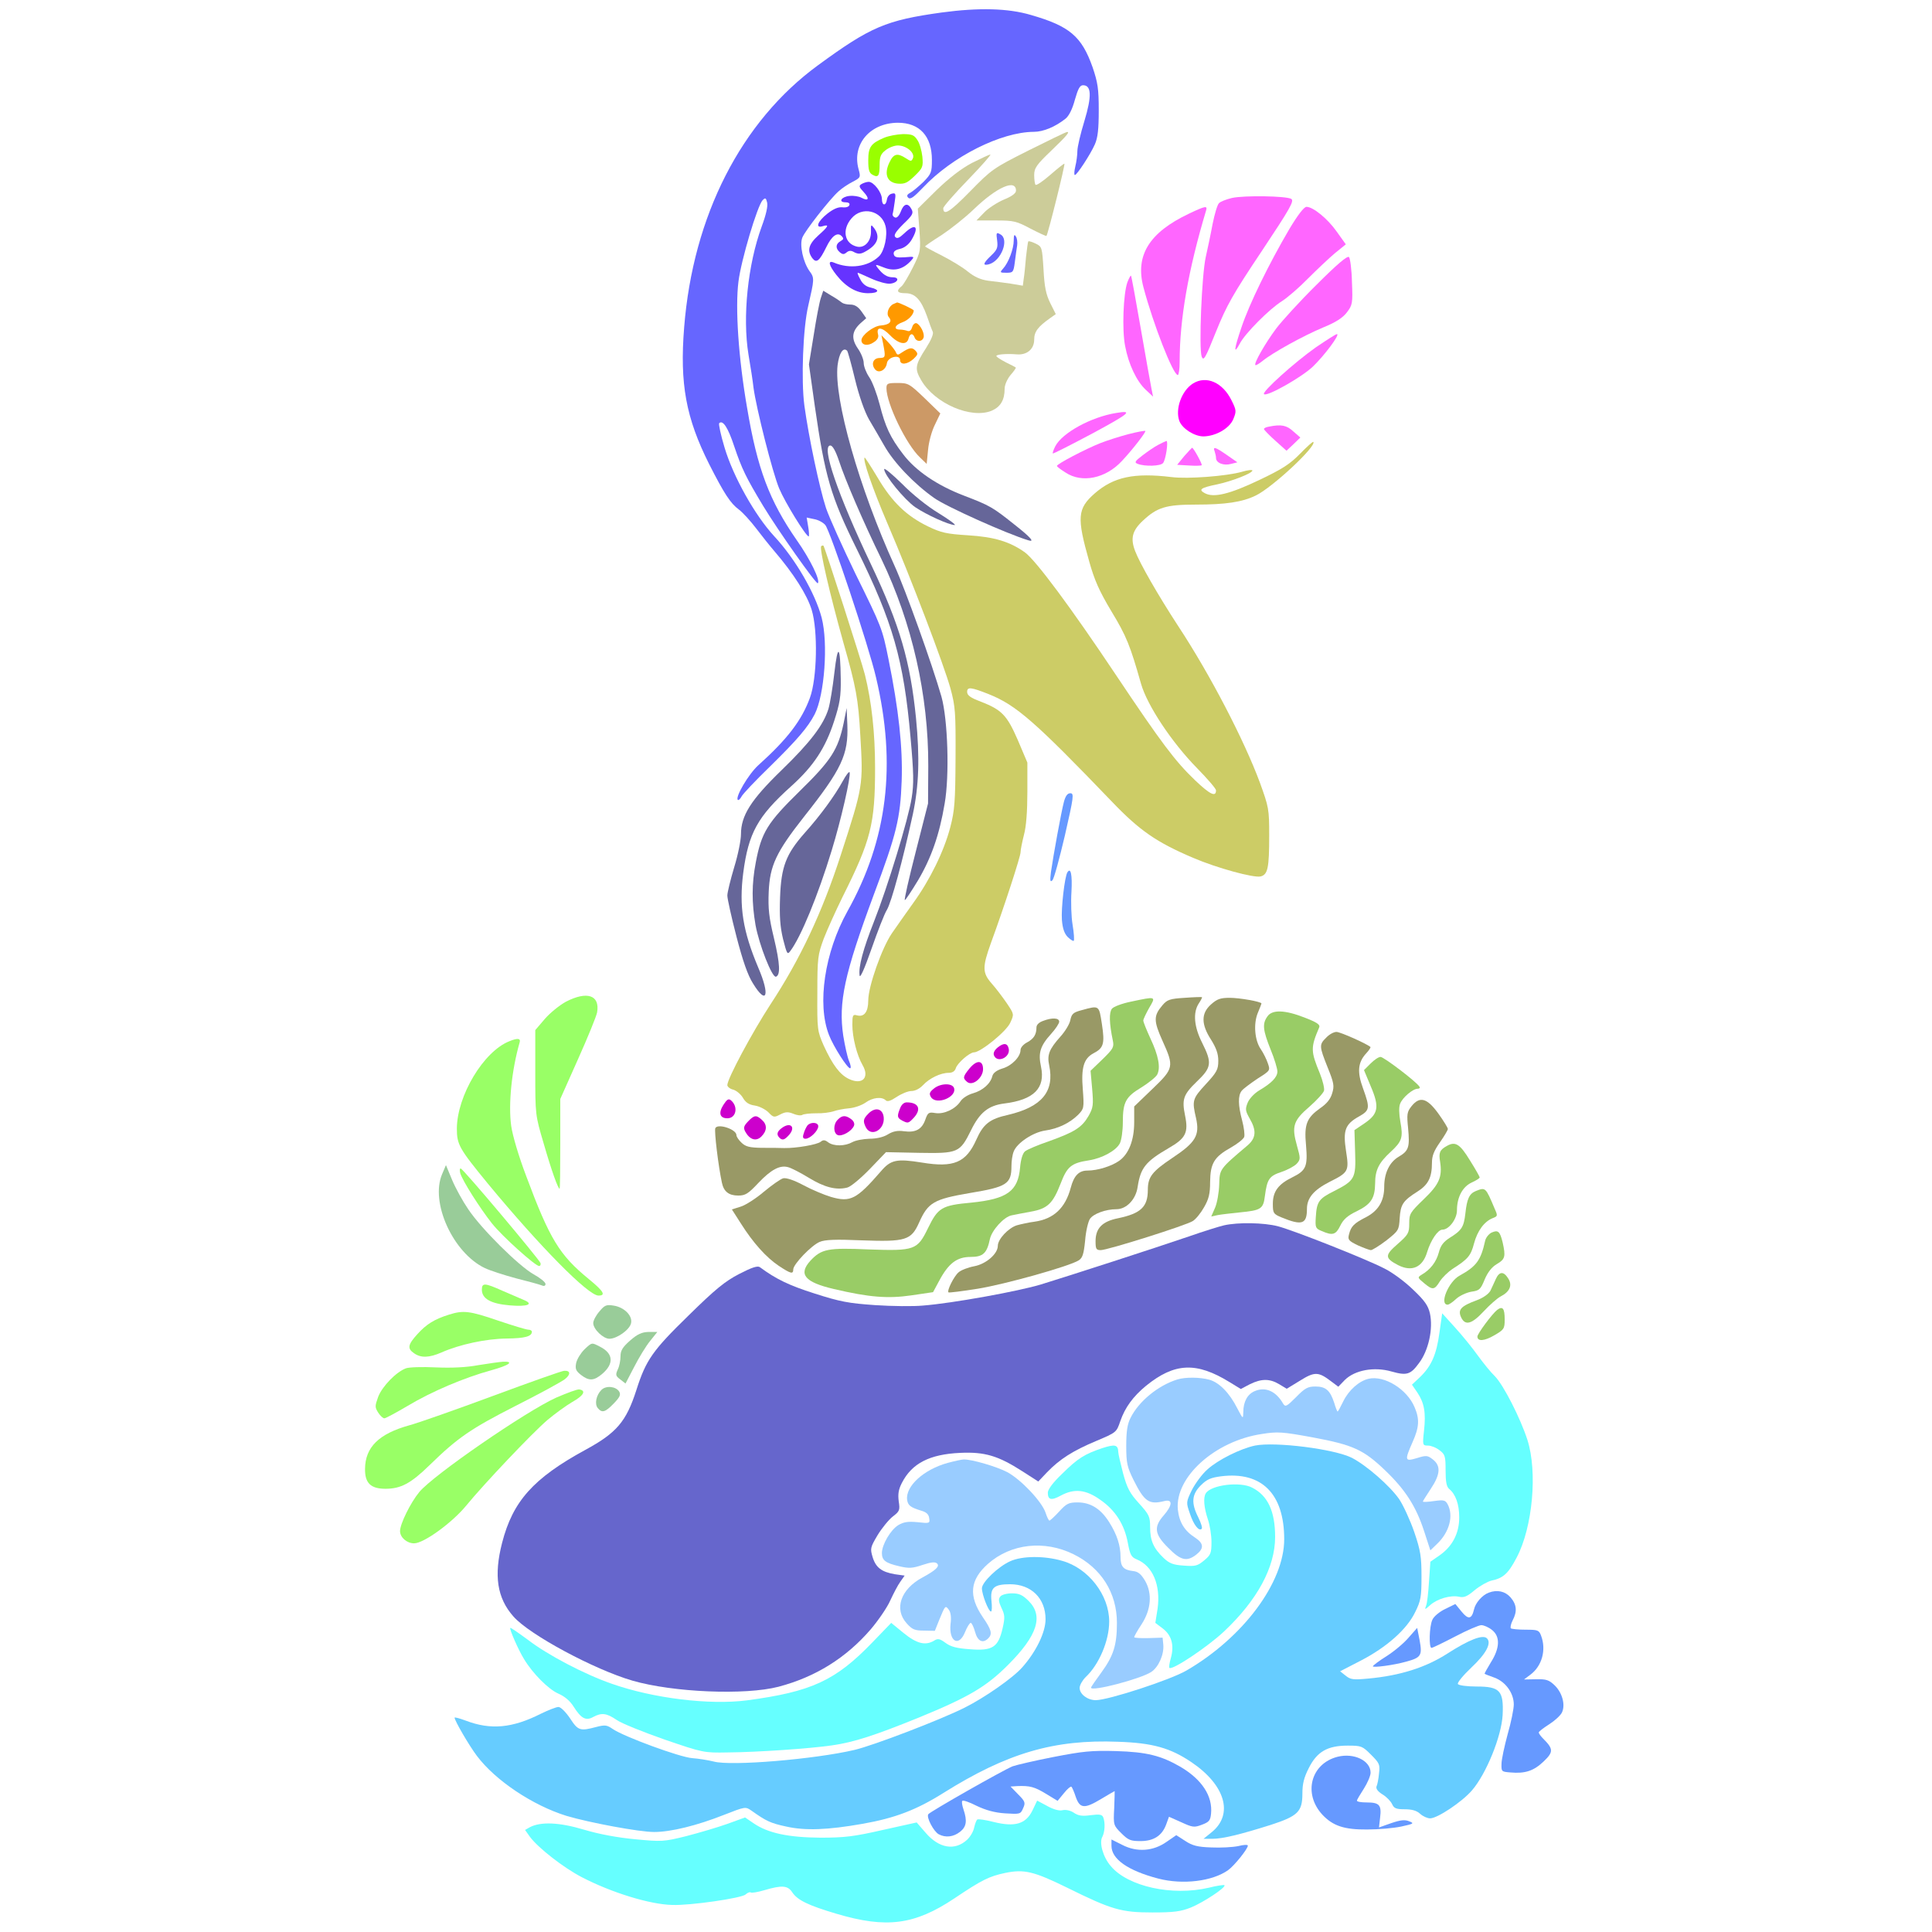 <?xml version="1.0" encoding="UTF-8" standalone="no"?>
<svg
   xmlns:dc="http://purl.org/dc/elements/1.1/"
   xmlns:cc="http://creativecommons.org/ns#"
   xmlns:rdf="http://www.w3.org/1999/02/22-rdf-syntax-ns#"
   xmlns:svg="http://www.w3.org/2000/svg"
   xmlns="http://www.w3.org/2000/svg"
   xmlns:sodipodi="http://sodipodi.sourceforge.net/DTD/sodipodi-0.dtd"
   xmlns:inkscape="http://www.inkscape.org/namespaces/inkscape"
   version="1.0"
   width="850pt"
   height="850pt"
   viewBox="0 0 850 850"
   preserveAspectRatio="xMidYMid meet"
   id="svg170"
   sodipodi:docname="11.svg"
   inkscape:version="0.92.2 5c3e80d, 2017-08-06">
  <defs
     id="defs174" />
  <sodipodi:namedview
     pagecolor="#ffffff"
     bordercolor="#666666"
     borderopacity="1"
     objecttolerance="10"
     gridtolerance="10"
     guidetolerance="10"
     inkscape:pageopacity="0"
     inkscape:pageshadow="2"
     inkscape:window-width="1920"
     inkscape:window-height="978"
     id="namedview172"
     showgrid="false"
     inkscape:zoom="0.58897835"
     inkscape:cx="879.43255"
     inkscape:cy="636.23586"
     inkscape:window-x="0"
     inkscape:window-y="1"
     inkscape:window-maximized="1"
     inkscape:current-layer="svg170" />
  <g
     transform="translate(0,850) scale(0.1,-0.1)"
     fill="#000000"
     stroke="none"
     id="g168">
    <path
       d="M0 4250 l0 -4250 1923 1 c1057 1 1913 3 1902 6 -130 30 -289 86 -335 117 -57 39 -97 45 -143 21 -43 -22 -90 -33 -230 -50 -105 -14 -143 -15 -213 -5 -243 32 -508 174 -615 330 -42 61 -44 59 40 80 l43 11 -67 40 c-135 79 -267 215 -331 343 -32 65 -45 126 -25 126 5 0 40 -15 77 -33 63 -29 78 -32 164 -32 83 0 101 3 139 25 25 14 46 30 48 35 2 6 -24 53 -58 105 -82 128 -133 232 -153 311 -47 189 10 413 139 544 28 29 116 95 197 148 140 92 172 117 149 117 -6 0 -26 13 -44 30 -19 16 -39 30 -45 30 -41 0 -347 -285 -488 -454 -82 -97 -100 -113 -159 -144 -91 -46 -158 -41 -181 13 -21 50 -17 95 11 151 14 27 25 50 25 52 0 1 -32 -1 -70 -4 -61 -6 -73 -4 -91 12 -31 28 -49 68 -49 108 0 52 37 142 70 170 28 23 29 24 10 41 -11 10 -24 32 -30 50 -16 49 5 90 90 174 55 56 70 76 65 91 -26 82 111 192 258 208 l62 7 3 55 2 55 -70 79 c-95 107 -122 167 -128 277 -4 78 -2 91 21 130 34 60 54 129 65 224 13 112 49 181 142 277 67 67 83 79 138 95 55 16 68 24 103 70 55 71 127 115 195 121 49 4 56 2 85 -27 41 -41 38 -59 -34 -216 -104 -228 -120 -314 -108 -575 8 -184 22 -240 59 -240 20 0 66 -47 109 -110 58 -86 205 -202 289 -230 34 -12 37 -10 92 37 74 65 145 114 209 147 l51 27 -48 64 c-65 85 -115 191 -141 295 -18 71 -21 103 -16 195 l5 110 -39 27 c-43 30 -47 44 -24 88 16 31 25 34 85 31 l35 -2 78 140 77 141 -49 97 c-89 178 -124 336 -109 483 3 36 13 133 21 215 8 83 22 168 31 189 9 21 67 91 134 159 160 166 191 233 192 413 0 210 -68 351 -278 576 -127 137 -155 173 -196 254 -71 140 -114 390 -102 595 7 123 16 177 57 349 39 159 69 245 116 329 20 36 45 83 55 103 31 64 163 230 242 305 41 40 147 120 235 177 180 119 246 145 432 167 57 6 111 16 119 20 8 5 -938 9 -2102 9 l-2118 0 0 -4250z"
       id="path4"
       style="fill:none" />
    <path
       d="M4435 8494 c278 -55 365 -114 420 -286 34 -107 40 -187 21 -276 -21 -100 -53 -165 -118 -242 -71 -84 -72 -87 -103 -221 -32 -134 -29 -200 11 -289 29 -66 26 -92 -14 -117 -39 -24 -52 -43 -52 -75 0 -18 -12 -39 -35 -62 -19 -20 -35 -44 -35 -54 0 -10 -11 -24 -24 -32 -27 -14 -41 -43 -52 -102 -3 -20 -17 -47 -31 -60 -22 -21 -35 -23 -125 -25 -114 -3 -124 -8 -159 -80 -26 -54 -23 -134 7 -163 11 -10 61 -34 112 -53 185 -70 280 -148 355 -295 67 -128 321 -511 333 -499 10 10 -35 127 -107 273 -81 165 -139 317 -139 363 0 14 11 49 24 78 l24 52 -64 42 c-79 51 -94 71 -94 125 0 112 166 217 367 231 46 3 83 8 83 11 0 2 -20 31 -44 63 -66 87 -88 154 -94 276 -5 121 14 199 75 302 79 133 179 210 346 266 283 94 527 17 627 -198 38 -81 54 -184 41 -264 -12 -79 -30 -119 -103 -236 -49 -78 -79 -113 -151 -174 l-89 -77 33 -28 c70 -59 71 -60 119 -43 l43 15 -7 -42 c-19 -117 -169 -273 -318 -330 -39 -15 -93 -22 -205 -29 -195 -11 -248 -31 -280 -107 -12 -29 -12 -37 5 -76 11 -23 68 -117 127 -207 177 -269 227 -354 324 -554 121 -246 131 -283 138 -467 6 -160 2 -179 -51 -214 -23 -14 -35 -13 -183 26 -232 60 -356 125 -496 258 -37 36 -69 63 -71 61 -3 -3 -19 -79 -37 -169 -31 -164 -32 -184 -26 -420 2 -51 0 -55 -21 -58 -13 -2 -32 -12 -42 -22 -41 -41 -95 11 -110 107 -15 91 -11 229 9 343 31 170 36 240 18 240 -25 0 -39 -27 -47 -92 -19 -149 -44 -240 -158 -565 -9 -28 -12 -58 -8 -86 7 -46 79 -172 109 -191 13 -8 52 -2 165 26 156 39 299 62 502 78 200 17 347 -2 507 -64 48 -18 118 -43 154 -55 145 -47 287 -136 376 -235 81 -91 307 -399 345 -471 46 -88 82 -212 102 -348 21 -140 20 -223 -5 -337 -38 -176 -38 -179 15 -262 60 -94 106 -235 113 -348 9 -156 -34 -340 -111 -464 -22 -37 -26 -51 -17 -54 32 -11 51 -43 51 -84 0 -42 1 -44 53 -68 62 -30 77 -63 60 -141 l-10 -49 43 -44 c77 -81 83 -161 15 -217 l-37 -32 17 -35 c17 -31 17 -38 3 -70 -20 -49 -39 -68 -91 -93 -38 -19 -56 -21 -124 -16 l-79 5 -34 -47 c-65 -88 -173 -156 -296 -186 -36 -9 -118 -19 -182 -22 -113 -6 -119 -5 -172 21 -30 15 -69 40 -86 56 l-32 30 -24 -29 c-15 -18 -52 -40 -95 -56 -75 -29 -91 -45 -109 -115 -17 -65 -143 -188 -236 -232 -64 -31 -78 -33 -191 -36 -191 -5 -313 26 -458 119 l-80 51 -85 -4 c-92 -5 -126 -18 -230 -88 -75 -51 -170 -98 -233 -115 -45 -12 247 -14 2216 -14 l2267 -1 0 4250 0 4250 -2042 -1 c-1124 -1 -2034 -3 -2023 -5z"
       id="path6"
       style="fill:none" />
    <path
       d="M4143 8445 c-245 -34 -313 -63 -544 -232 -338 -247 -550 -662 -589 -1153 -20 -249 8 -399 110 -602 66 -130 94 -173 131 -200 17 -13 51 -50 76 -83 25 -33 61 -78 80 -100 84 -98 144 -192 164 -258 28 -91 24 -302 -8 -388 -36 -98 -98 -180 -227 -296 -43 -39 -102 -140 -90 -152 3 -3 10 3 16 14 5 11 63 72 128 135 119 117 164 170 194 227 44 86 60 313 31 425 -28 107 -115 258 -209 359 -85 92 -180 262 -218 389 -17 56 -27 104 -24 108 16 16 39 -19 66 -101 34 -101 53 -139 127 -262 66 -109 234 -347 241 -341 12 12 -33 105 -93 190 -120 173 -173 313 -218 581 -38 218 -53 441 -38 557 12 95 83 332 106 357 12 12 15 11 20 -10 4 -16 -5 -55 -24 -106 -61 -167 -85 -397 -58 -563 9 -52 19 -117 22 -145 12 -91 84 -375 113 -444 26 -62 118 -211 130 -211 2 0 2 19 -2 41 l-7 42 33 -7 c18 -3 40 -15 49 -26 22 -26 192 -535 223 -670 91 -384 51 -714 -126 -1030 -100 -180 -134 -407 -81 -543 19 -50 81 -147 93 -147 5 0 3 15 -5 33 -7 17 -18 67 -25 110 -22 147 5 272 134 620 101 269 117 337 123 502 5 146 -13 313 -58 535 -27 134 -30 142 -145 375 -56 116 -115 246 -130 290 -29 89 -76 312 -95 450 -15 112 -6 344 17 440 27 118 28 122 5 153 -28 40 -44 114 -31 147 12 30 120 168 159 203 14 13 42 32 62 42 36 19 36 20 26 57 -29 109 51 202 173 203 96 0 150 -59 150 -164 0 -54 -3 -61 -37 -96 -21 -20 -47 -42 -58 -48 -15 -8 -17 -14 -9 -22 9 -9 25 3 64 44 130 138 344 245 488 246 42 0 95 22 140 58 15 12 30 42 41 83 14 49 22 64 36 64 37 0 39 -48 6 -157 -17 -55 -31 -115 -31 -132 0 -17 -4 -48 -9 -68 -5 -21 -6 -38 -2 -38 9 0 68 90 88 135 13 30 17 67 17 150 0 94 -4 121 -27 189 -48 136 -101 181 -271 230 -101 30 -229 33 -393 11z"
       id="path8"
       style="fill:#6666ff" />
    <path
       d="M4525 7838 c-155 -78 -162 -83 -257 -180 -89 -91 -118 -109 -118 -74 0 7 49 63 108 124 60 62 104 112 99 112 -5 0 -41 -17 -81 -37 -47 -25 -99 -65 -155 -119 l-83 -82 7 -93 c6 -93 6 -95 -28 -164 -19 -38 -41 -76 -50 -84 -26 -21 -20 -31 16 -31 43 0 69 -28 95 -100 10 -30 22 -62 26 -70 4 -9 -8 -37 -29 -70 -49 -76 -52 -92 -22 -143 60 -103 220 -171 310 -134 39 17 57 47 57 97 0 16 11 42 26 60 15 17 25 32 23 33 -2 2 -21 12 -42 22 -21 11 -41 23 -43 28 -5 7 41 12 89 8 45 -4 77 23 77 65 0 35 17 57 71 95 l24 17 -24 48 c-19 38 -26 72 -30 149 -6 97 -7 100 -34 113 -16 8 -30 12 -33 10 -2 -3 -6 -34 -10 -69 -3 -35 -7 -78 -10 -95 l-4 -31 -53 9 c-28 4 -73 10 -100 13 -33 5 -59 16 -90 41 -23 19 -75 50 -114 70 -40 20 -73 38 -73 40 0 2 33 25 73 50 39 26 104 77 142 114 101 97 185 134 185 81 0 -11 -18 -25 -53 -39 -30 -13 -69 -38 -87 -57 l-34 -35 86 0 c78 0 90 -3 152 -36 37 -19 69 -34 70 -32 7 9 84 318 79 318 -3 0 -31 -22 -63 -50 -31 -27 -60 -47 -64 -43 -3 3 -6 22 -6 42 0 31 9 45 75 108 72 69 84 85 68 82 -5 -1 -80 -37 -168 -81z"
       id="path10"
       style="fill:#cccc99" />
    <path
       d="M3890 7894 c-59 -25 -70 -41 -70 -100 0 -42 4 -55 19 -63 25 -14 31 -5 31 45 0 34 5 47 26 63 15 12 39 21 54 21 37 0 75 -31 67 -55 -7 -16 -9 -16 -32 -1 -37 24 -54 20 -72 -19 -25 -52 -10 -89 38 -93 29 -2 41 3 73 34 36 35 38 40 34 85 -3 26 -12 59 -22 73 -14 22 -24 26 -64 26 -26 -1 -63 -8 -82 -16z"
       id="path12"
       style="fill:#99ff00" />
    <path
       d="M3790 7690 c-12 -7 -11 -13 9 -34 28 -30 23 -43 -9 -26 -11 6 -35 10 -52 8 -36 -3 -52 -28 -18 -28 13 0 20 -5 17 -12 -2 -8 -15 -12 -31 -10 -18 2 -39 -7 -66 -28 -43 -34 -55 -66 -20 -55 30 9 25 -1 -20 -41 -43 -39 -50 -67 -26 -100 18 -23 31 -13 61 48 24 50 49 68 67 50 11 -11 10 -15 -4 -23 -22 -12 -23 -32 -3 -49 12 -10 18 -10 29 -1 11 9 20 10 35 1 16 -8 27 -8 44 1 57 30 72 65 43 105 -14 18 -15 17 -14 -14 1 -43 -28 -75 -62 -67 -55 13 -67 74 -24 124 46 55 133 35 150 -34 10 -41 -5 -110 -29 -133 -48 -46 -129 -57 -199 -27 -27 11 -22 -12 12 -55 42 -53 89 -80 139 -80 48 0 55 15 11 25 -20 4 -36 17 -45 36 -9 16 -14 29 -11 29 2 0 29 -12 60 -26 31 -14 68 -24 83 -22 34 4 43 28 11 28 -25 0 -44 12 -67 42 -12 16 -10 16 28 1 45 -18 84 -8 118 29 18 20 17 20 -27 16 -35 -2 -45 0 -48 14 -2 11 6 18 27 23 19 4 38 18 51 39 36 60 18 77 -32 29 -21 -20 -31 -24 -39 -16 -8 8 1 23 35 57 41 39 46 48 36 66 -15 29 -34 25 -47 -11 -7 -18 -17 -29 -25 -26 -7 2 -12 9 -11 15 2 6 6 29 9 52 6 38 5 42 -12 38 -11 -2 -20 -13 -22 -26 -4 -29 -22 -28 -22 2 0 29 -36 76 -58 76 -9 0 -24 -5 -32 -10z"
       id="path14"
       style="fill:#6633ff" />
    <path
       d="M5420 7629 c-25 -6 -51 -16 -57 -23 -7 -6 -19 -47 -28 -91 -8 -44 -22 -109 -30 -145 -18 -79 -31 -405 -18 -439 8 -21 16 -8 63 110 47 116 74 164 201 354 125 188 144 221 130 230 -23 13 -207 16 -261 4z"
       id="path16"
       style="fill:#ff66ff" />
    <path
       d="M5231 7560 c-175 -83 -238 -184 -200 -325 42 -159 130 -385 151 -385 4 0 8 26 8 58 0 189 38 404 116 665 7 23 -1 22 -75 -13z"
       id="path18"
       style="fill:#ff66ff" />
    <path
       d="M5673 7493 c-91 -155 -177 -331 -211 -433 -33 -97 -36 -125 -7 -71 22 43 130 152 185 186 25 16 77 61 115 100 39 39 92 89 118 111 l48 39 -40 56 c-40 57 -104 109 -133 109 -11 0 -39 -37 -75 -97z"
       id="path20"
       style="fill:#ff66ff" />
    <path
       d="M4387 7442 c4 -32 0 -41 -26 -66 -36 -34 -39 -46 -11 -39 55 14 92 111 51 132 -17 10 -19 8 -14 -27z"
       id="path22"
       style="fill:#6666ff" />
    <path
       d="M4460 7442 c0 -37 -23 -98 -47 -124 -15 -17 -14 -18 15 -18 29 0 31 2 37 48 3 26 8 58 10 72 2 14 0 32 -6 40 -6 11 -9 6 -9 -18z"
       id="path24"
       style="fill:#6666ff" />
    <path
       d="M5792 7247 c-73 -72 -152 -159 -177 -192 -50 -67 -99 -154 -92 -161 2 -3 17 6 33 19 43 35 178 110 267 147 54 22 85 42 103 66 24 32 26 39 22 133 -1 55 -8 105 -13 110 -7 7 -52 -31 -143 -122z"
       id="path26"
       style="fill:#ff66ff" />
    <path
       d="M4960 7258 c-18 -51 -24 -209 -10 -280 15 -81 51 -156 91 -193 l32 -30 -7 35 c-4 19 -25 138 -47 264 -22 127 -41 231 -43 233 -2 2 -9 -11 -16 -29z"
       id="path28"
       style="fill:#ff66ff" />
    <path
       d="M3611 7188 c-6 -18 -20 -91 -31 -162 l-21 -129 26 -185 c45 -311 70 -396 184 -627 159 -322 207 -488 237 -830 14 -155 15 -204 5 -265 -14 -92 -106 -393 -166 -545 -47 -119 -69 -199 -63 -237 2 -14 22 31 52 117 27 77 57 155 68 172 20 34 70 218 114 420 27 126 31 250 14 424 -25 249 -71 408 -197 674 -148 311 -221 525 -180 525 10 0 23 -23 38 -67 27 -83 106 -267 187 -433 135 -281 207 -599 206 -910 l-1 -165 -54 -212 c-30 -117 -52 -213 -48 -213 3 0 29 39 58 87 58 98 94 200 117 337 22 124 14 371 -14 471 -40 140 -159 472 -206 575 -156 343 -268 736 -251 883 7 53 24 81 42 64 3 -3 19 -60 35 -127 18 -74 42 -141 61 -175 18 -30 48 -82 67 -115 42 -75 132 -169 220 -231 53 -38 321 -158 414 -186 30 -10 12 12 -62 70 -95 76 -108 83 -220 126 -118 45 -213 109 -269 183 -56 73 -78 120 -103 219 -12 46 -32 100 -46 120 -13 19 -24 47 -24 62 0 14 -11 43 -26 64 -30 44 -26 76 12 111 l25 22 -21 30 c-15 21 -30 30 -49 30 -15 0 -31 4 -36 8 -6 5 -26 19 -47 31 l-36 22 -11 -33z"
       id="path30"
       style="fill:#666699" />
    <path
       d="M3932 7163 c-22 -9 -35 -43 -21 -59 16 -19 2 -33 -36 -36 -32 -2 -85 -43 -85 -65 0 -22 28 -27 54 -9 16 10 23 22 19 35 -9 35 17 33 52 -3 38 -40 74 -47 82 -16 6 24 19 26 27 5 7 -19 32 -20 39 -1 7 17 -14 58 -31 64 -7 2 -16 -6 -19 -18 -4 -13 -11 -19 -20 -16 -8 3 -23 6 -34 6 -29 0 -23 20 11 32 26 9 50 34 50 52 0 5 -70 38 -74 35 0 0 -7 -3 -14 -6z"
       id="path32"
       style="fill:#ff9900" />
    <path
       d="M5788 6971 c-92 -65 -237 -195 -227 -205 12 -13 167 75 215 121 52 50 121 143 106 143 -5 0 -47 -27 -94 -59z"
       id="path34"
       style="fill:#ff66ff" />
    <path
       d="M3885 6990 c12 -62 11 -64 -15 -65 -28 0 -39 -27 -20 -50 16 -20 48 -3 52 27 4 28 58 40 58 14 0 -23 32 -20 59 5 20 19 21 23 8 37 -15 15 -26 13 -61 -10 -15 -11 -19 -10 -24 1 -2 7 -18 28 -34 45 l-30 31 7 -35z"
       id="path36"
       style="fill:#ff9900" />
    <path
       d="M5249 6813 c-50 -31 -80 -113 -60 -166 13 -33 66 -67 106 -67 54 1 114 35 131 76 14 34 14 39 -8 83 -39 79 -111 110 -169 74z"
       id="path38"
       style="fill:#ff00ff" />
    <path
       d="M3900 6792 c0 -67 87 -248 148 -305 l29 -28 6 61 c3 35 16 83 30 111 l24 50 -69 67 c-67 64 -72 67 -119 67 -44 0 -49 -2 -49 -23z"
       id="path40"
       style="fill:#cc9966" />
    <path
       d="M4910 6683 c-110 -18 -236 -87 -267 -146 -8 -16 -13 -30 -11 -32 2 -2 82 39 178 90 161 87 177 101 100 88z"
       id="path42"
       style="fill:#ff66ff" />
    <path
       d="M5583 6623 c-13 -2 -23 -7 -22 -11 1 -4 23 -27 50 -51 l49 -44 31 29 30 29 -31 27 c-29 27 -53 32 -107 21z"
       id="path44"
       style="fill:#ff66ff" />
    <path
       d="M4965 6590 c-38 -10 -95 -28 -125 -40 -63 -25 -190 -91 -190 -100 0 -3 17 -16 38 -29 72 -48 177 -26 248 51 48 51 107 128 103 132 -2 2 -35 -4 -74 -14z"
       id="path46"
       style="fill:#ff66ff" />
    <path
       d="M5094 6542 c-17 -9 -47 -30 -68 -46 -34 -26 -36 -31 -20 -37 31 -12 101 -10 111 4 12 14 24 97 15 97 -4 -1 -21 -9 -38 -18z"
       id="path48"
       style="fill:#ff66ff" />
    <path
       d="M5719 6503 c-44 -45 -78 -67 -179 -115 -130 -62 -200 -79 -239 -58 -30 16 -19 24 54 39 66 14 155 49 155 61 0 4 -21 2 -47 -6 -68 -19 -238 -32 -308 -23 -166 20 -255 1 -339 -72 -76 -67 -79 -105 -24 -299 23 -82 44 -130 98 -220 66 -109 82 -149 130 -318 27 -95 135 -258 247 -372 46 -47 83 -90 83 -97 0 -31 -26 -19 -92 44 -88 84 -148 164 -348 463 -199 298 -352 504 -401 540 -66 47 -135 68 -251 75 -93 6 -117 11 -175 39 -95 46 -159 108 -222 215 -30 50 -56 90 -57 88 -9 -9 35 -137 100 -289 103 -239 250 -626 278 -728 21 -78 23 -104 22 -305 -1 -192 -4 -231 -23 -304 -28 -107 -90 -233 -164 -335 -32 -45 -74 -104 -93 -132 -44 -64 -104 -234 -104 -295 0 -51 -18 -75 -50 -66 -18 5 -20 0 -20 -41 0 -56 20 -135 45 -178 32 -55 -1 -89 -60 -61 -40 19 -72 62 -111 147 -28 64 -29 69 -28 230 0 156 2 169 28 240 16 41 53 123 82 182 126 252 144 322 144 570 0 152 -15 291 -45 411 -14 56 -175 556 -182 566 -2 2 -6 1 -10 -2 -9 -9 38 -211 97 -422 57 -200 66 -250 75 -410 13 -220 13 -222 -86 -527 -82 -253 -179 -459 -310 -658 -80 -123 -189 -326 -189 -354 0 -7 12 -17 26 -20 14 -4 33 -20 42 -35 12 -21 26 -31 53 -35 20 -3 47 -17 60 -30 22 -23 25 -23 52 -9 23 12 35 12 57 3 16 -7 34 -9 40 -5 6 4 34 7 61 7 28 -1 62 4 77 9 14 5 44 11 68 13 23 2 55 13 72 25 32 23 72 27 89 10 7 -7 21 -3 48 15 21 14 50 26 65 26 16 0 36 10 51 26 28 30 77 54 113 54 16 0 27 7 31 20 7 23 61 70 80 70 29 0 144 93 160 131 17 37 17 37 -16 86 -18 26 -47 65 -66 86 -41 47 -42 71 -3 179 58 158 130 380 130 398 0 11 7 45 15 77 10 36 15 104 15 188 l0 130 -42 99 c-48 110 -70 133 -165 170 -43 16 -58 27 -58 42 0 23 17 21 95 -10 121 -48 205 -122 545 -476 119 -124 194 -176 354 -244 105 -45 266 -89 297 -82 32 8 38 37 38 181 0 116 -2 124 -41 232 -69 186 -218 474 -359 688 -90 138 -169 276 -190 331 -21 55 -13 89 34 133 63 59 102 71 233 71 131 0 205 11 264 40 73 35 270 219 253 236 -2 2 -29 -22 -59 -53z"
       id="path50"
       style="fill:#cccc66" />
    <path
       d="M5210 6493 l-31 -38 52 -3 c28 -2 53 -1 56 1 4 4 -36 77 -42 77 -2 0 -17 -17 -35 -37z"
       id="path52"
       style="fill:#ff66ff" />
    <path
       d="M5344 6514 c3 -9 6 -22 6 -29 0 -22 34 -35 66 -26 l28 7 -46 32 c-52 36 -63 39 -54 16z"
       id="path54"
       style="fill:#ff66ff" />
    <path
       d="M3890 6436 c0 -26 89 -134 136 -167 50 -34 148 -78 174 -79 8 0 -23 23 -70 52 -50 30 -117 84 -162 130 -43 42 -78 71 -78 64z"
       id="path56"
       style="fill:#666699" />
    <path
       d="M3671 5541 c-7 -63 -19 -135 -26 -159 -22 -72 -81 -149 -207 -271 -134 -130 -178 -199 -178 -281 0 -26 -13 -91 -30 -146 -16 -54 -30 -110 -30 -124 0 -14 18 -95 40 -180 28 -108 50 -171 73 -207 60 -98 76 -53 23 70 -68 161 -85 269 -66 417 23 175 63 248 211 381 99 89 151 169 189 287 25 77 30 108 29 185 -2 148 -13 159 -28 28z"
       id="path58"
       style="fill:#666699" />
    <path
       d="M3712 5320 c-25 -118 -54 -164 -193 -300 -143 -140 -169 -182 -194 -315 -18 -94 -18 -176 -1 -275 16 -87 73 -233 90 -227 20 7 18 57 -9 170 -22 91 -26 129 -23 203 5 116 33 175 154 329 168 212 197 275 192 407 l-3 73 -13 -65z"
       id="path60"
       style="fill:#666699" />
    <path
       d="M3707 5062 c-34 -62 -97 -149 -167 -227 -82 -93 -103 -148 -108 -282 -3 -85 0 -129 13 -184 17 -66 19 -71 32 -53 46 60 122 245 182 442 41 133 85 326 79 344 -2 6 -16 -12 -31 -40z"
       id="path62"
       style="fill:#666699" />
    <path
       d="M4681 4973 c-12 -45 -47 -238 -57 -308 -5 -39 -4 -48 6 -38 7 6 31 95 55 197 39 171 41 186 24 186 -13 0 -21 -12 -28 -37z"
       id="path64"
       style="fill:#6699ff" />
    <path
       d="M4696 4662 c-12 -20 -28 -159 -24 -210 3 -37 11 -60 26 -75 12 -11 24 -19 26 -16 3 3 1 34 -5 70 -6 35 -8 101 -5 146 4 74 -3 109 -18 85z"
       id="path66"
       style="fill:#6699ff" />
    <path
       d="M2490 4093 c-29 -16 -71 -50 -94 -77 l-41 -48 0 -187 c0 -185 0 -187 37 -312 34 -118 63 -199 70 -199 2 0 3 89 3 198 l0 197 78 175 c43 96 81 189 84 206 13 76 -44 95 -137 47z"
       id="path68"
       style="fill:#99ff66" />
    <path
       d="M5212 4110 c-65 -4 -77 -8 -98 -33 -39 -46 -39 -68 0 -155 52 -115 51 -122 -44 -213 l-80 -77 0 -69 c0 -80 -24 -140 -66 -170 -34 -24 -95 -43 -140 -43 -37 0 -59 -22 -73 -75 -24 -90 -75 -138 -160 -150 -25 -3 -60 -11 -78 -16 -37 -12 -83 -61 -83 -90 0 -35 -51 -80 -104 -90 -27 -5 -58 -17 -69 -27 -20 -17 -52 -81 -44 -88 2 -2 59 5 128 16 123 20 404 99 445 125 17 11 22 28 28 86 3 41 13 83 21 96 15 23 70 43 117 43 44 0 85 43 93 97 13 85 34 112 137 172 75 43 87 68 72 142 -15 73 -8 93 52 151 65 62 67 82 23 170 -36 71 -41 133 -15 173 10 15 16 27 14 28 -2 1 -36 0 -76 -3z"
       id="path70"
       style="fill:#999966" />
    <path
       d="M4975 4093 c-39 -8 -76 -22 -83 -31 -13 -17 -12 -63 4 -140 6 -29 2 -36 -46 -83 l-52 -50 7 -79 c6 -71 5 -83 -16 -120 -29 -50 -60 -70 -174 -111 -50 -17 -97 -37 -106 -45 -10 -9 -18 -36 -21 -70 -9 -105 -57 -139 -214 -155 -131 -12 -147 -22 -191 -112 -47 -97 -59 -101 -261 -94 -180 8 -208 2 -256 -49 -55 -60 -26 -95 102 -125 157 -37 239 -43 342 -28 l95 14 27 50 c41 77 78 105 138 105 55 0 72 16 85 78 8 39 62 99 96 105 13 3 51 10 83 16 75 13 98 36 132 123 29 76 47 91 125 103 58 9 120 43 136 75 7 14 13 55 13 92 0 89 12 112 82 154 32 20 63 45 69 56 16 30 6 84 -30 160 -17 37 -31 72 -31 78 0 6 12 31 26 56 30 51 32 51 -81 27z"
       id="path72"
       style="fill:#99cc66" />
    <path
       d="M5328 4081 c-44 -39 -44 -87 0 -155 23 -37 32 -62 32 -93 0 -38 -6 -50 -55 -103 -59 -64 -61 -72 -43 -149 17 -76 -1 -107 -105 -176 -88 -59 -107 -83 -107 -140 0 -75 -31 -104 -132 -125 -69 -14 -98 -44 -98 -101 0 -34 3 -39 23 -39 30 0 376 109 405 128 13 8 35 35 49 60 21 36 27 59 27 112 1 82 18 110 91 151 30 17 56 38 59 47 3 9 -1 42 -9 72 -18 67 -19 110 -2 131 7 9 38 32 69 53 57 36 57 36 46 68 -6 18 -20 46 -31 62 -27 39 -33 112 -13 160 9 21 16 40 16 41 0 8 -96 25 -139 25 -42 0 -56 -5 -83 -29z"
       id="path74"
       style="fill:#999966" />
    <path
       d="M4760 4056 c-38 -10 -45 -16 -51 -44 -3 -17 -23 -50 -43 -72 -50 -56 -60 -81 -50 -127 24 -115 -32 -183 -181 -218 -81 -18 -109 -40 -140 -110 -45 -100 -99 -123 -238 -100 -112 18 -138 13 -182 -39 -106 -122 -133 -137 -219 -112 -30 9 -85 32 -122 52 -41 22 -75 33 -88 30 -12 -3 -50 -30 -85 -59 -35 -30 -82 -60 -103 -66 l-38 -12 39 -61 c55 -87 112 -150 167 -187 53 -35 64 -38 64 -16 0 23 80 106 116 121 23 10 70 12 185 7 194 -7 218 0 253 79 39 87 64 102 222 129 164 27 184 40 184 119 0 21 4 50 10 64 14 37 84 84 138 92 57 8 108 33 145 69 26 27 27 30 21 111 -8 97 4 137 47 160 45 23 50 43 37 128 -13 84 -11 83 -88 62z"
       id="path76"
       style="fill:#999966" />
    <path
       d="M5576 4028 c-23 -32 -20 -60 14 -145 17 -41 30 -85 30 -97 0 -25 -25 -51 -81 -84 -20 -12 -43 -36 -50 -54 -11 -28 -10 -35 9 -69 31 -53 28 -86 -9 -118 -124 -105 -123 -104 -125 -172 -1 -35 -9 -81 -18 -102 l-17 -39 28 6 c15 3 60 8 98 12 93 9 103 15 110 72 10 75 19 88 73 106 27 9 58 26 67 36 17 19 17 23 1 80 -24 85 -16 110 55 171 32 28 61 60 64 70 3 9 -5 44 -18 76 -41 99 -41 114 -3 203 5 12 -10 22 -64 43 -87 34 -143 36 -164 5z"
       id="path78"
       style="fill:#99cc66" />
    <path
       d="M4588 4008 c-17 -6 -28 -17 -28 -28 0 -32 -12 -50 -41 -66 -16 -8 -29 -23 -29 -33 0 -30 -38 -70 -80 -82 -25 -8 -40 -19 -44 -33 -8 -34 -43 -64 -85 -76 -22 -6 -46 -21 -55 -35 -23 -35 -73 -58 -111 -52 -29 5 -33 2 -44 -29 -15 -43 -43 -58 -94 -51 -28 4 -48 0 -71 -14 -19 -12 -50 -19 -81 -19 -27 -1 -61 -7 -75 -15 -32 -18 -81 -19 -106 -1 -14 11 -22 12 -33 3 -15 -13 -108 -29 -161 -28 -19 1 -64 1 -100 1 -52 1 -69 5 -87 22 -13 12 -23 27 -23 34 0 26 -84 53 -93 30 -5 -13 13 -164 29 -239 8 -39 30 -57 72 -57 31 0 44 8 88 55 56 59 95 80 131 70 13 -3 54 -24 90 -46 70 -43 122 -56 170 -44 15 3 58 39 99 81 l72 75 144 -3 c173 -3 181 0 230 99 38 78 76 109 146 118 131 16 182 68 162 162 -13 60 -4 91 45 145 19 21 35 45 35 53 0 17 -31 19 -72 3z"
       id="path80"
       style="fill:#999966" />
    <path
       d="M5835 3935 c-32 -31 -31 -38 6 -131 28 -69 30 -82 20 -114 -7 -25 -24 -46 -52 -65 -60 -43 -72 -71 -63 -164 8 -94 0 -111 -61 -141 -61 -30 -85 -62 -85 -116 0 -41 2 -45 38 -60 90 -37 112 -30 112 37 0 48 29 83 99 119 84 42 87 47 73 136 -14 91 -4 118 57 152 48 27 49 37 18 123 -27 73 -23 115 14 155 12 13 21 26 18 28 -16 14 -132 66 -149 66 -12 0 -32 -11 -45 -25z"
       id="path82"
       style="fill:#999966" />
    <path
       d="M2241 3919 c-114 -45 -230 -240 -231 -384 0 -71 10 -88 136 -242 229 -277 442 -493 487 -493 34 0 23 19 -43 73 -128 105 -171 174 -275 453 -33 87 -60 178 -66 221 -13 95 2 244 37 366 6 19 -8 21 -45 6z"
       id="path84"
       style="fill:#99ff66" />
    <path
       d="M4390 3892 c-15 -12 -21 -25 -17 -35 14 -36 73 -9 65 29 -5 25 -22 27 -48 6z"
       id="path86"
       style="fill:#cc00cc" />
    <path
       d="M6030 3821 l-29 -29 30 -72 c39 -91 33 -121 -29 -163 l-43 -29 3 -98 c4 -115 -2 -124 -94 -171 -66 -33 -75 -46 -79 -114 -3 -46 -1 -50 26 -61 48 -21 62 -17 82 24 13 27 32 44 72 63 63 31 80 57 81 122 0 59 16 91 68 139 50 46 56 63 43 133 -6 34 -7 65 -1 79 10 27 56 66 77 66 8 0 12 4 8 9 -12 21 -157 131 -171 131 -9 0 -28 -13 -44 -29z"
       id="path88"
       style="fill:#99cc66" />
    <path
       d="M4266 3800 c-30 -37 -31 -43 -11 -60 24 -20 70 18 70 56 0 40 -27 42 -59 4z"
       id="path90"
       style="fill:#cc00cc" />
    <path
       d="M4109 3711 c-20 -16 -22 -23 -13 -38 24 -37 116 1 101 41 -9 22 -60 20 -88 -3z"
       id="path92"
       style="fill:#cc00cc" />
    <path
       d="M3182 3638 c-22 -35 -15 -58 18 -58 39 0 49 51 16 79 -11 9 -18 4 -34 -21z"
       id="path94"
       style="fill:#cc00cc" />
    <path
       d="M6210 3633 c-20 -25 -21 -36 -15 -96 8 -84 3 -100 -41 -126 -41 -24 -64 -72 -64 -132 0 -63 -26 -106 -80 -134 -53 -27 -66 -40 -75 -76 -6 -23 -2 -28 39 -48 25 -11 51 -21 58 -21 7 1 38 20 68 43 53 42 55 45 58 97 4 61 14 77 79 118 47 30 63 62 63 126 0 31 9 53 35 90 19 27 35 54 35 59 0 5 -19 36 -42 68 -50 69 -82 77 -118 32z"
       id="path96"
       style="fill:#999966" />
    <path
       d="M3960 3624 c-14 -35 -13 -42 9 -54 26 -13 27 -13 51 12 35 38 22 68 -31 68 -12 0 -23 -10 -29 -26z"
       id="path98"
       style="fill:#cc00cc" />
    <path
       d="M3821 3601 c-24 -24 -25 -34 -11 -62 24 -43 83 -9 78 45 -4 39 -37 47 -67 17z"
       id="path100"
       style="fill:#cc00cc" />
    <path
       d="M3291 3566 c-19 -20 -21 -28 -12 -45 20 -36 48 -44 71 -21 25 25 26 52 2 73 -25 23 -34 21 -61 -7z"
       id="path102"
       style="fill:#cc00cc" />
    <path
       d="M3686 3574 c-21 -20 -20 -60 0 -68 19 -7 62 18 71 41 4 9 -1 21 -12 29 -24 18 -40 18 -59 -2z"
       id="path104"
       style="fill:#cc00cc" />
    <path
       d="M3552 3548 c-5 -7 -13 -23 -16 -35 -6 -17 -3 -23 8 -23 20 0 56 35 56 55 0 18 -34 20 -48 3z"
       id="path106"
       style="fill:#cc00cc" />
    <path
       d="M3438 3536 c-21 -16 -23 -30 -5 -45 11 -8 19 -5 36 13 35 37 9 63 -31 32z"
       id="path108"
       style="fill:#cc00cc" />
    <path
       d="M6365 3458 c-31 -17 -36 -30 -29 -70 10 -66 -4 -99 -72 -164 -60 -58 -64 -64 -64 -107 0 -42 -4 -49 -52 -91 -56 -49 -56 -61 3 -92 61 -31 108 -10 128 58 16 52 47 98 67 98 29 0 64 47 64 85 0 57 24 103 64 122 20 9 36 19 36 23 0 3 -19 37 -43 75 -44 72 -64 85 -102 63z"
       id="path110"
       style="fill:#99cc66" />
    <path
       d="M1945 3334 c-53 -124 48 -346 188 -413 23 -11 85 -31 137 -45 52 -13 103 -27 113 -31 11 -5 17 -2 17 6 0 8 -24 27 -53 43 -65 37 -229 199 -287 286 -24 35 -56 93 -71 129 l-27 65 -17 -40z"
       id="path112"
       style="fill:#99cc99" />
    <path
       d="M2025 3338 c10 -33 86 -153 139 -220 45 -57 191 -188 208 -188 5 0 8 6 6 13 -6 17 -341 416 -351 416 -5 1 -5 -9 -2 -21z"
       id="path114"
       style="fill:#99ff66" />
    <path
       d="M6493 3260 c-29 -12 -39 -34 -46 -99 -7 -60 -16 -74 -69 -107 -28 -18 -40 -34 -48 -65 -11 -41 -37 -75 -75 -97 -19 -12 -19 -13 10 -37 38 -32 46 -31 70 8 11 17 36 41 55 54 68 43 81 58 95 112 15 56 45 97 83 112 21 8 22 10 8 41 -40 95 -40 95 -83 78z"
       id="path116"
       style="fill:#99cc66" />
    <path
       d="M5385 3109 c-22 -5 -92 -27 -155 -49 -143 -49 -523 -172 -650 -211 -99 -30 -390 -83 -520 -93 -41 -4 -136 -3 -210 2 -116 8 -154 15 -266 51 -113 36 -169 63 -241 116 -10 7 -35 -1 -91 -30 -62 -32 -105 -67 -223 -183 -157 -153 -187 -195 -229 -327 -45 -140 -87 -189 -225 -264 -229 -125 -319 -226 -366 -409 -37 -144 -22 -243 50 -324 70 -80 355 -233 523 -282 179 -52 497 -65 643 -27 163 43 298 127 407 254 33 39 72 96 85 126 14 30 33 67 44 82 l19 27 -43 6 c-58 10 -84 29 -98 76 -11 37 -10 42 22 96 19 31 49 68 67 82 30 23 32 28 26 67 -4 32 -1 52 14 81 44 86 122 126 257 132 108 5 167 -13 273 -81 l70 -45 38 40 c57 59 114 95 216 138 90 38 90 38 107 88 21 60 56 108 113 155 126 102 222 106 368 16 l49 -30 40 21 c51 25 87 25 129 0 l33 -20 59 36 c64 40 81 39 136 -3 l32 -24 29 30 c44 43 128 59 205 37 67 -19 84 -14 121 37 42 55 63 151 48 219 -8 34 -23 56 -75 105 -36 35 -92 76 -125 92 -83 43 -403 169 -469 186 -62 16 -175 18 -237 4z"
       id="path118"
       style="fill:#6666cc" />
    <path
       d="M6562 3077 c-12 -6 -25 -22 -28 -36 -19 -86 -38 -112 -112 -153 -49 -26 -91 -128 -53 -128 6 0 22 11 37 25 15 14 45 28 67 32 36 5 41 10 59 54 14 33 32 55 54 68 36 21 39 33 25 95 -12 49 -20 56 -49 43z"
       id="path120"
       style="fill:#99cc66" />
    <path
       d="M6581 2873 c-7 -16 -18 -39 -24 -52 -8 -14 -31 -31 -61 -42 -68 -25 -83 -41 -68 -74 18 -39 47 -31 100 26 26 28 59 57 74 65 41 21 53 50 33 80 -20 32 -39 30 -54 -3z"
       id="path122"
       style="fill:#99cc66" />
    <path
       d="M2120 2826 c0 -40 40 -62 122 -69 79 -7 109 5 62 24 -16 7 -58 25 -93 40 -78 35 -91 36 -91 5z"
       id="path124"
       style="fill:#99ff66" />
    <path
       d="M2637 2730 c-15 -17 -27 -40 -27 -51 0 -27 44 -69 71 -69 33 0 88 39 95 67 9 33 -29 72 -77 79 -31 5 -39 2 -62 -26z"
       id="path126"
       style="fill:#99cc99" />
    <path
       d="M6587 2737 c-22 -17 -87 -105 -87 -117 0 -23 31 -20 74 5 43 25 46 29 46 70 0 49 -9 60 -33 42z"
       id="path128"
       style="fill:#99cc66" />
    <path
       d="M1975 2716 c-64 -20 -99 -42 -138 -85 -43 -47 -46 -64 -15 -85 30 -21 66 -20 121 4 79 35 195 60 286 61 80 1 111 9 111 30 0 5 -7 9 -16 9 -8 0 -68 18 -133 40 -125 43 -153 46 -216 26z"
       id="path130"
       style="fill:#99ff66" />
    <path
       d="M6333 2637 c-13 -96 -35 -147 -86 -196 l-35 -33 24 -35 c30 -45 38 -88 29 -168 -7 -64 -6 -65 18 -65 13 0 36 -9 51 -21 24 -18 26 -27 26 -89 0 -49 4 -71 16 -81 28 -23 44 -67 44 -125 0 -70 -30 -128 -88 -168 l-39 -27 -6 -87 c-3 -48 -8 -96 -13 -107 -7 -18 -5 -18 18 3 31 28 90 45 127 37 22 -5 36 1 69 29 23 19 57 38 74 42 52 11 74 31 111 102 70 133 92 376 47 517 -31 96 -105 241 -143 280 -18 17 -51 58 -75 91 -23 32 -68 88 -100 123 l-57 63 -12 -85z"
       id="path132"
       style="fill:#66ffff" />
    <path
       d="M2772 2602 c-33 -29 -42 -44 -42 -69 0 -18 -5 -44 -12 -58 -11 -24 -9 -29 11 -44 l23 -18 38 73 c21 41 52 92 70 114 l32 40 -39 0 c-29 -1 -48 -9 -81 -38z"
       id="path134"
       style="fill:#99cc99" />
    <path
       d="M2571 2563 c-16 -16 -32 -42 -36 -59 -5 -26 -2 -35 21 -53 35 -27 56 -27 93 4 53 45 50 90 -9 120 -37 19 -35 20 -69 -12z"
       id="path136"
       style="fill:#99cc99" />
    <path
       d="M2105 2494 c-53 -10 -116 -13 -187 -10 -60 3 -119 1 -132 -4 -43 -16 -104 -79 -122 -125 -15 -42 -15 -46 0 -70 9 -14 21 -25 27 -25 6 0 52 25 103 55 105 63 249 124 366 156 80 22 105 40 53 38 -16 -1 -64 -8 -108 -15z"
       id="path138"
       style="fill:#99ff66" />
    <path
       d="M2170 2359 c-162 -60 -329 -119 -370 -130 -133 -37 -193 -96 -194 -191 -1 -63 25 -88 90 -88 68 0 112 24 194 104 124 121 181 160 379 261 105 53 202 106 216 117 27 21 25 39 -3 37 -9 0 -150 -50 -312 -110z"
       id="path140"
       style="fill:#99ff66" />
    <path
       d="M5180 2431 c-84 -26 -170 -96 -206 -169 -14 -27 -19 -59 -19 -123 0 -76 4 -93 32 -150 48 -96 68 -110 136 -93 37 9 36 -18 -3 -63 -45 -51 -41 -83 20 -143 55 -56 82 -62 124 -29 34 27 32 49 -6 74 -47 30 -70 68 -76 124 -13 142 163 301 369 332 70 11 89 10 225 -15 177 -33 223 -54 318 -145 89 -85 136 -159 171 -266 l28 -86 29 28 c55 52 74 124 47 175 -10 18 -17 20 -60 14 -27 -4 -49 -5 -49 -2 0 2 16 27 35 56 42 63 45 101 9 129 -23 18 -29 19 -70 6 -54 -16 -55 -11 -19 71 29 65 31 100 9 152 -33 80 -133 142 -203 126 -42 -10 -87 -50 -111 -99 -12 -25 -23 -45 -25 -45 -2 0 -9 17 -15 38 -18 55 -37 72 -83 72 -33 0 -46 -7 -85 -47 -42 -42 -47 -44 -57 -28 -31 54 -77 75 -124 55 -32 -13 -51 -46 -51 -93 -1 -32 -1 -31 -27 18 -34 67 -79 113 -123 125 -40 11 -104 12 -140 1z"
       id="path142"
       style="fill:#99ccff" />
    <path
       d="M2646 2385 c-23 -23 -31 -62 -16 -80 19 -23 33 -18 70 20 28 29 32 39 24 53 -15 23 -58 27 -78 7z"
       id="path144"
       style="fill:#99cc99" />
    <path
       d="M2447 2351 c-133 -60 -541 -341 -602 -415 -39 -47 -85 -141 -85 -172 0 -28 30 -54 62 -54 43 0 169 92 230 167 77 94 289 318 357 376 31 26 80 62 109 79 50 28 62 50 31 55 -8 2 -53 -15 -102 -36z"
       id="path146"
       style="fill:#99ff66" />
    <path
       d="M4850 2129 c-80 -27 -108 -45 -177 -113 -40 -38 -63 -69 -63 -83 0 -32 15 -36 57 -13 59 32 110 27 173 -18 67 -46 107 -109 122 -190 10 -53 15 -63 40 -73 70 -29 105 -113 91 -216 l-10 -63 33 -25 c39 -30 51 -74 35 -131 -6 -21 -9 -40 -6 -42 12 -12 169 93 241 161 146 138 224 282 224 415 0 113 -32 182 -101 217 -53 28 -181 12 -204 -25 -12 -19 -8 -63 9 -114 9 -26 16 -71 16 -100 0 -49 -3 -57 -32 -81 -29 -24 -38 -27 -90 -23 -47 3 -64 10 -89 34 -44 42 -59 76 -59 135 0 47 -4 55 -49 105 -40 44 -52 66 -70 132 -11 43 -21 85 -21 93 -1 33 -14 36 -70 18z"
       id="path148"
       style="fill:#66ffff" />
    <path
       d="M5521 2140 c-65 -14 -163 -63 -209 -105 -23 -20 -53 -61 -68 -90 -26 -54 -26 -55 -9 -104 16 -49 40 -80 52 -67 4 3 -3 26 -15 50 -32 63 -29 101 11 141 27 27 44 34 90 40 178 22 277 -77 277 -277 0 -190 -180 -432 -429 -577 -69 -41 -345 -131 -400 -131 -36 0 -71 26 -71 54 0 12 12 33 26 47 59 55 104 160 104 245 0 117 -92 235 -207 267 -79 23 -177 22 -229 -2 -53 -24 -124 -92 -124 -119 0 -27 29 -102 40 -102 4 0 5 21 2 47 -6 58 11 73 82 73 93 0 156 -62 156 -154 0 -57 -41 -142 -102 -211 -41 -47 -166 -134 -254 -178 -105 -53 -403 -167 -485 -186 -175 -41 -543 -72 -619 -51 -24 6 -67 13 -95 15 -54 4 -299 94 -349 128 -26 18 -34 19 -73 9 -71 -19 -80 -16 -115 38 -19 28 -41 50 -51 50 -10 0 -45 -14 -78 -30 -125 -63 -220 -72 -330 -30 -27 10 -49 16 -49 13 0 -13 64 -123 98 -168 82 -109 246 -218 394 -264 101 -30 320 -71 386 -71 73 0 188 28 309 76 92 36 93 36 119 18 65 -46 83 -55 153 -70 84 -19 183 -15 336 12 142 25 237 61 356 136 281 176 487 236 768 225 151 -5 230 -27 323 -90 148 -100 186 -228 90 -307 l-37 -30 39 0 c45 0 123 19 256 61 120 39 140 58 140 138 0 43 7 71 28 112 36 72 82 99 171 99 61 0 65 -2 103 -40 37 -37 40 -43 35 -83 -2 -23 -7 -49 -11 -57 -3 -10 6 -22 27 -35 18 -11 36 -30 42 -43 8 -18 18 -22 55 -22 32 0 53 -6 68 -20 12 -11 32 -20 44 -20 32 0 140 72 184 123 63 73 130 238 135 332 5 107 -12 125 -115 125 -43 0 -78 5 -82 11 -3 6 23 38 59 72 66 62 90 108 69 129 -18 18 -79 -6 -174 -67 -95 -61 -207 -97 -348 -110 -66 -6 -78 -5 -100 13 l-24 19 91 47 c114 59 203 138 239 213 25 50 28 67 28 157 0 87 -4 114 -32 196 -18 52 -48 117 -66 144 -41 59 -143 148 -208 182 -77 39 -338 72 -427 54z"
       id="path150"
       style="fill:#66ccff" />
    <path
       d="M4170 2064 c-106 -29 -187 -103 -179 -163 4 -25 15 -33 64 -48 21 -6 31 -16 33 -32 4 -23 2 -24 -51 -18 -43 4 -61 1 -85 -13 -34 -21 -72 -86 -72 -123 0 -32 16 -44 77 -58 42 -10 58 -9 102 6 39 13 56 14 64 6 12 -12 -5 -29 -64 -61 -96 -51 -127 -139 -70 -202 24 -27 35 -32 76 -32 l48 -1 20 50 c26 63 26 63 42 42 8 -11 11 -34 7 -62 -8 -78 37 -103 64 -35 9 22 20 40 25 40 4 0 13 -18 19 -40 11 -41 34 -52 58 -28 19 19 14 38 -24 93 -64 94 -57 164 23 235 101 89 248 105 376 42 122 -60 191 -170 191 -302 0 -98 -15 -145 -69 -219 -25 -34 -45 -63 -45 -66 0 -19 217 38 265 69 32 21 57 77 53 120 l-3 31 -62 -2 c-35 -1 -63 1 -63 4 0 4 14 29 32 56 43 66 48 136 16 192 -18 30 -31 41 -53 43 -42 5 -55 19 -55 61 0 52 -16 100 -50 154 -37 59 -82 87 -139 87 -39 0 -49 -5 -81 -40 -20 -22 -40 -40 -43 -40 -3 0 -11 16 -17 35 -16 48 -107 145 -168 178 -45 24 -157 57 -192 56 -8 0 -40 -7 -70 -15z"
       id="path152"
       style="fill:#99ccff" />
    <path
       d="M6550 1493 c-28 -10 -59 -45 -65 -74 -10 -43 -25 -46 -55 -9 l-27 33 -45 -22 c-25 -12 -50 -33 -56 -47 -14 -29 -16 -124 -4 -124 5 0 52 23 104 50 53 28 105 50 115 50 11 0 32 -9 47 -21 37 -29 35 -80 -5 -143 -16 -27 -29 -49 -27 -50 2 -2 21 -9 43 -17 49 -18 85 -68 85 -118 0 -20 -12 -79 -27 -131 -14 -52 -27 -111 -27 -130 -1 -34 0 -35 39 -38 65 -6 103 7 146 48 44 42 44 55 -2 101 -10 10 -19 22 -19 27 0 4 21 20 46 36 25 16 50 39 56 52 16 34 1 87 -32 119 -25 24 -37 28 -82 27 l-53 -1 28 21 c51 38 71 109 47 172 -9 24 -14 26 -68 26 -32 0 -61 3 -65 6 -3 4 0 19 8 35 21 40 18 70 -10 102 -23 26 -58 34 -95 20z"
       id="path154"
       style="fill:#6699ff" />
    <path
       d="M4401 1476 c-9 -11 -8 -22 5 -50 15 -31 16 -42 5 -90 -19 -83 -44 -100 -143 -92 -59 4 -85 11 -108 28 -26 19 -34 20 -50 10 -38 -23 -76 -14 -134 33 l-55 45 -83 -86 c-162 -168 -267 -217 -553 -255 -164 -21 -411 9 -593 73 -121 42 -283 127 -370 194 -41 30 -75 54 -77 52 -5 -4 36 -98 61 -138 38 -63 107 -132 150 -151 28 -12 52 -32 68 -58 33 -52 54 -63 86 -45 37 20 59 17 103 -13 21 -15 116 -53 210 -86 169 -58 174 -59 277 -57 134 1 363 17 460 31 98 14 189 44 384 123 219 90 295 135 391 231 129 129 157 215 91 281 -27 27 -42 34 -74 34 -22 0 -45 -6 -51 -14z"
       id="path156"
       style="fill:#66ffff" />
    <path
       d="M6198 1296 c-20 -24 -64 -61 -97 -82 -34 -21 -61 -42 -61 -45 0 -7 92 5 145 20 67 18 73 27 61 93 l-11 56 -37 -42z"
       id="path158"
       style="fill:#6699ff" />
    <path
       d="M4635 770 c-82 -16 -163 -35 -180 -41 -42 -17 -364 -200 -371 -211 -9 -14 24 -76 46 -88 30 -16 65 -12 94 11 28 22 32 48 15 98 -6 18 -9 35 -5 38 3 4 32 -6 63 -22 40 -19 79 -30 125 -33 65 -4 68 -4 79 22 11 24 10 30 -21 61 l-34 35 30 2 c55 2 75 -3 126 -34 l51 -31 28 34 c15 19 30 31 33 28 3 -3 12 -23 19 -45 18 -51 38 -53 111 -9 32 19 59 35 60 35 0 0 0 -34 -2 -75 -4 -75 -3 -76 31 -110 31 -31 41 -35 85 -35 58 0 95 24 113 74 l12 33 54 -24 c50 -23 57 -24 91 -11 32 12 37 19 40 48 8 78 -40 151 -135 207 -85 49 -148 65 -283 69 -108 3 -146 -1 -275 -26z"
       id="path160"
       style="fill:#6699ff" />
    <path
       d="M5885 771 c-118 -30 -153 -162 -67 -255 46 -49 96 -66 197 -65 50 0 117 6 150 13 55 12 58 14 35 23 -19 8 -38 6 -79 -8 l-54 -19 5 44 c7 55 -4 66 -59 66 -24 0 -43 3 -43 8 0 4 14 27 30 52 16 25 30 57 30 71 0 53 -73 88 -145 70z"
       id="path162"
       style="fill:#6699ff" />
    <path
       d="M4542 534 c-29 -59 -77 -73 -170 -50 -35 9 -68 14 -72 11 -4 -2 -10 -18 -14 -35 -3 -17 -17 -41 -31 -54 -54 -50 -124 -38 -183 31 l-39 45 -149 -33 c-127 -29 -168 -34 -274 -34 -142 1 -231 20 -294 63 l-38 26 -77 -28 c-42 -15 -123 -39 -181 -54 -100 -25 -109 -25 -225 -14 -76 7 -158 22 -225 42 -110 33 -191 36 -239 11 l-21 -12 22 -31 c37 -49 147 -135 228 -177 131 -68 300 -120 398 -122 78 -3 305 30 322 46 9 8 19 12 23 9 3 -3 30 1 60 10 78 23 103 21 123 -10 23 -34 70 -57 195 -94 219 -65 343 -49 518 68 122 82 153 97 224 112 83 17 125 7 272 -65 196 -97 238 -109 375 -109 95 0 125 4 170 22 54 22 156 89 147 98 -2 2 -33 -2 -68 -11 -162 -38 -357 5 -432 95 -34 39 -52 103 -37 129 11 22 13 61 4 85 -5 13 -16 15 -55 10 -37 -5 -55 -3 -75 11 -15 10 -35 14 -49 11 -14 -4 -40 3 -67 18 l-45 24 -21 -44z"
       id="path164"
       style="fill:#66ffff" />
    <path
       d="M5133 397 c-59 -42 -131 -47 -195 -14 l-48 24 0 -28 c0 -58 72 -109 206 -144 108 -28 238 -12 307 37 28 20 87 94 87 108 0 5 -19 4 -42 -2 -24 -5 -77 -8 -119 -6 -61 2 -83 8 -115 29 l-39 25 -42 -29z"
       id="path166"
       style="fill:#6699ff" />
  </g>
</svg>
